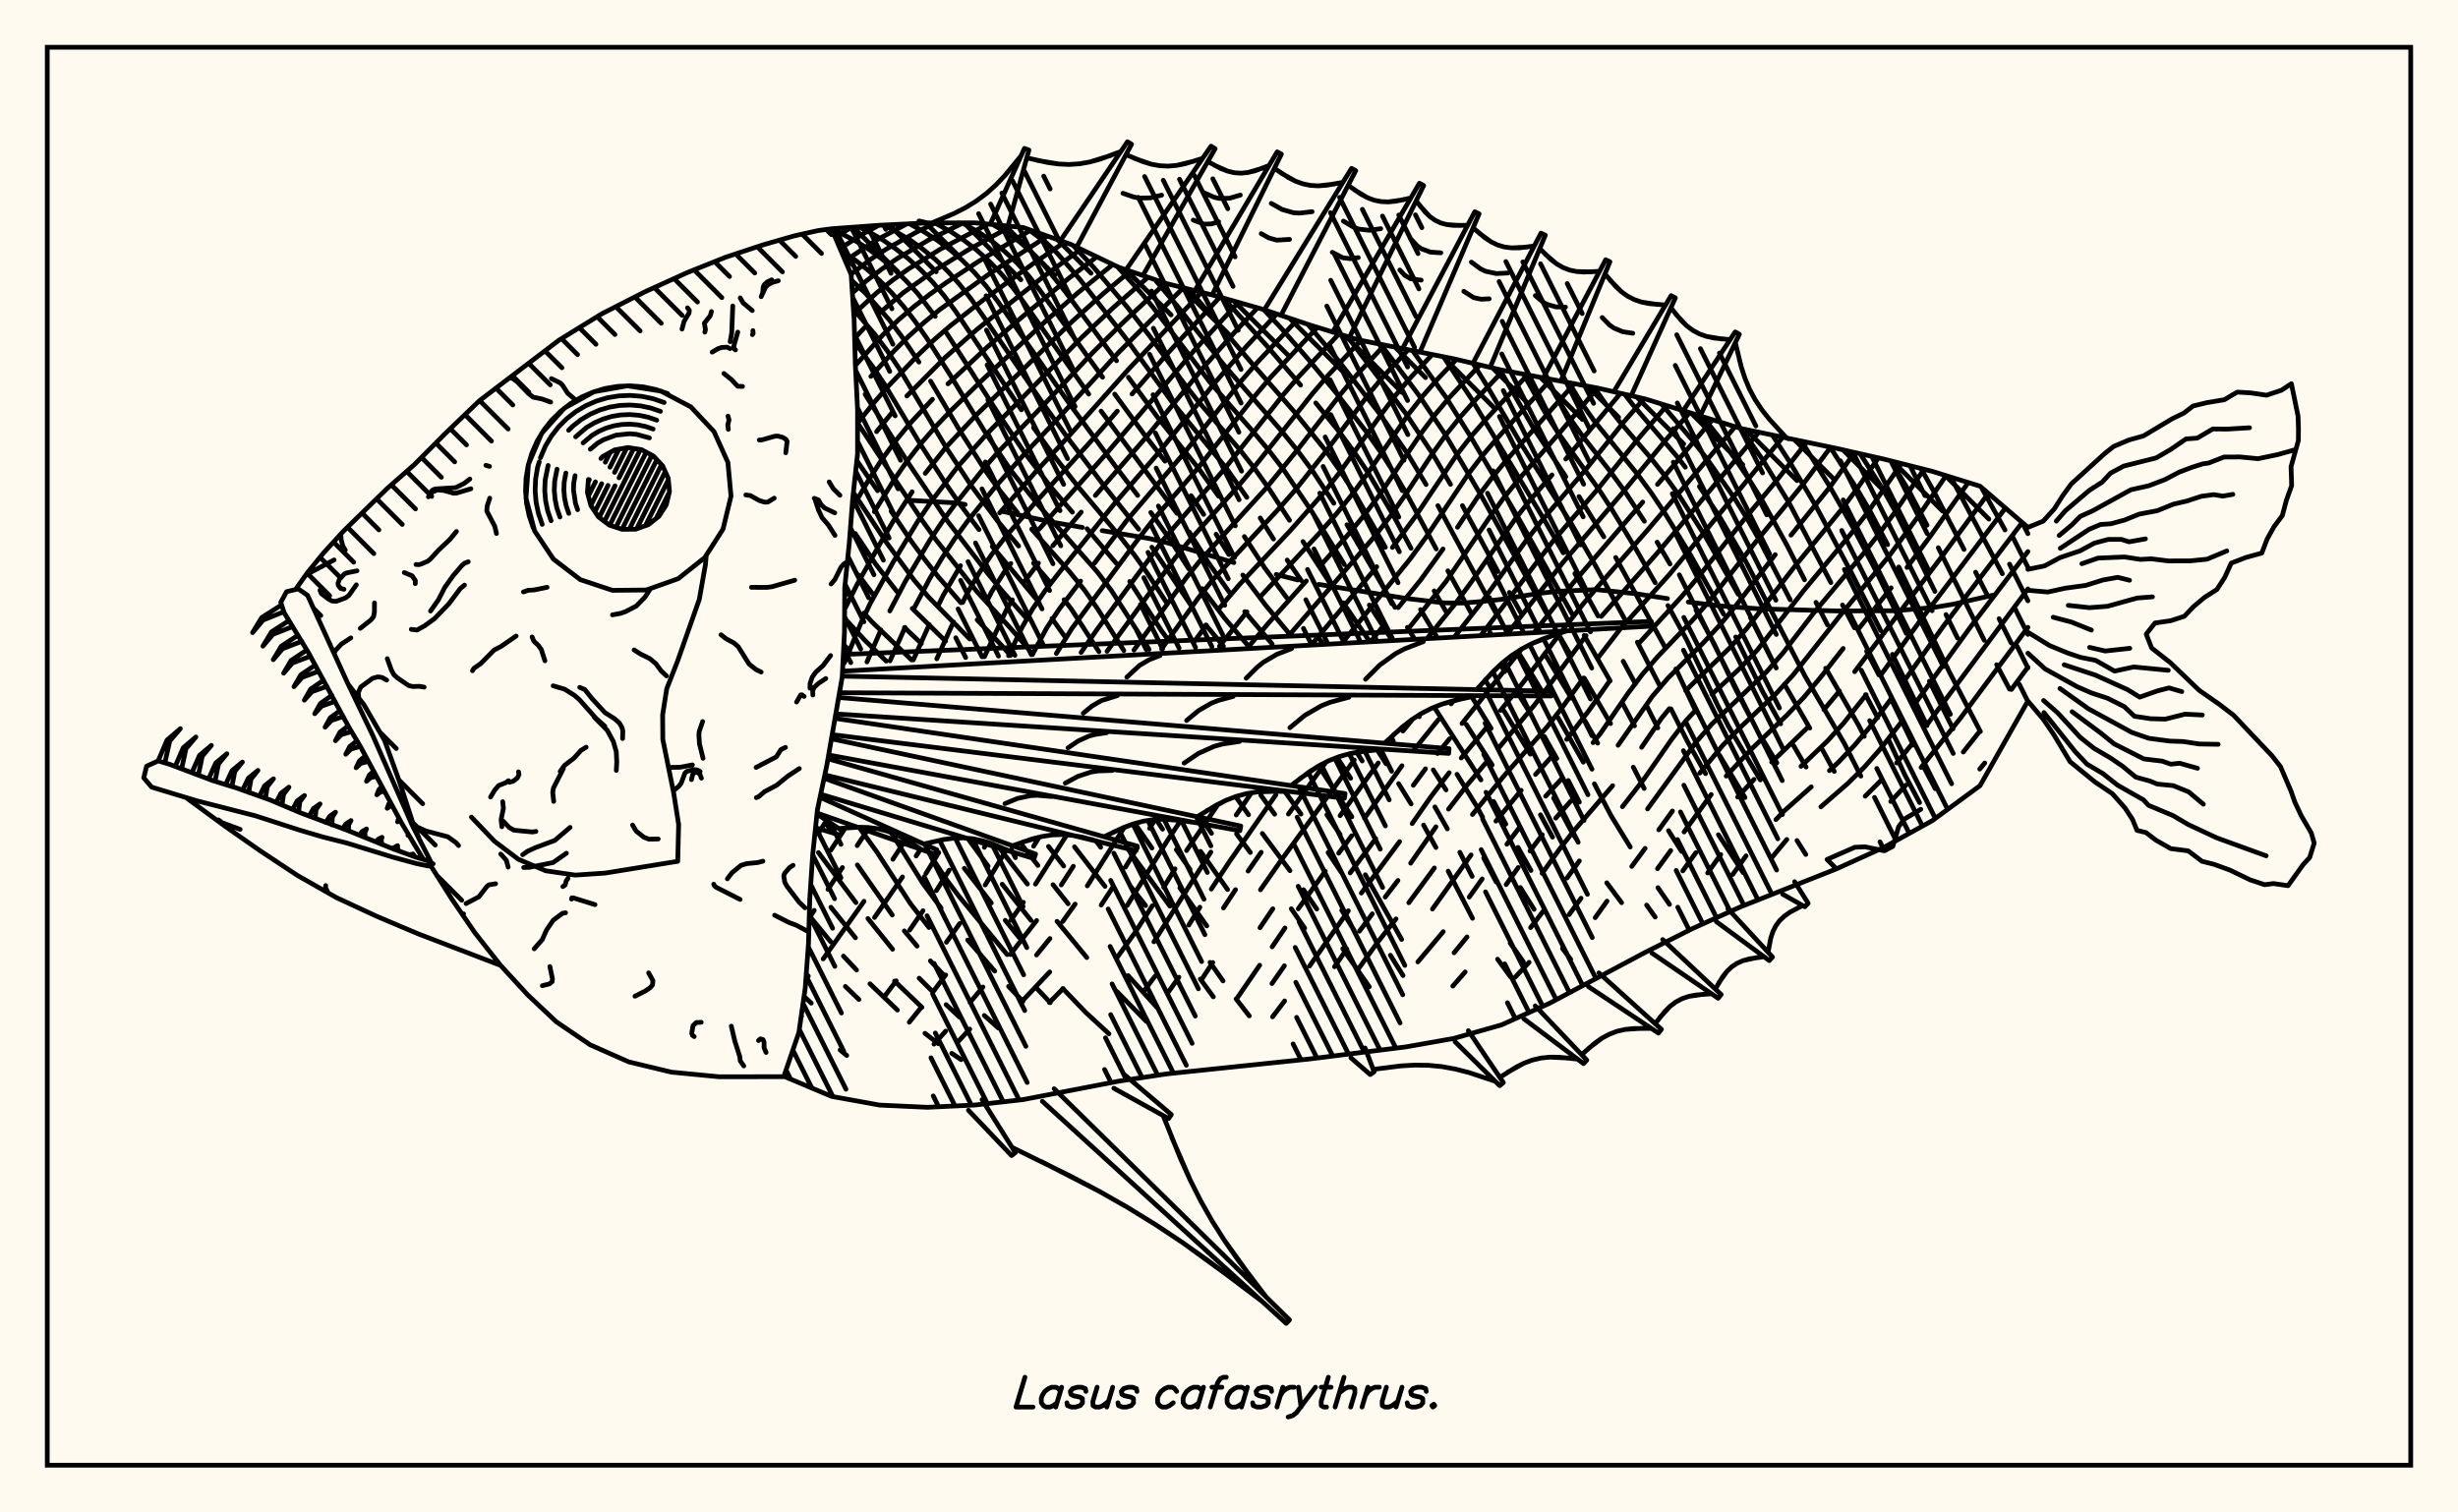 <svg xmlns="http://www.w3.org/2000/svg" width="520" height="320"><rect x="0" y="0" width="520" height="320" fill="floralwhite"/><rect x="10" y="10" width="500" height="300" stroke="black" stroke-width="1" fill="none"/><path stroke="black" stroke-width="1" fill="none" stroke-linecap="round" stroke-linejoin="round" d="
M 175.92 48.4 186.07 47.66 196.19 47.16 206.32 47.15 216.44 48.13 226.56 51.71 236.68 56.56 246.81 60 256.93 62.53 267.05 65.41 277.17 68.78 287.29 71.89 307.54 75.91 317.66 78.29 337.91 82.09 348.03 84.4 368.27 90.65 388.52 94.87 398.64 97.16 408.76 99.72 418.88 102.86 429.01 111.58 
M 429.01 148.32 418.88 166.23 408.76 173.65 398.64 179.24 388.52 183.83 368.27 191.85 358.15 196.42 348.03 201.51 327.78 212.29 317.66 216.84 307.54 219.71 297.42 221.5 277.17 224.04 246.81 227.21 236.68 228.75 216.44 232.65 206.32 233.79 196.19 234.28 186.07 233.81 175.95 231.97 165.83 227.72 
M 421.62 125.93 413.16 127.85 409.05 128.53 400.99 129.22 388.45 129.26 372.14 128.81 363.73 128.19 357.16 127.37 
M 352.76 126.65 346.19 125.63 337.72 124.75 329.49 125.11 325.41 125.57 317.39 126.84 313.46 127.26 309.53 127.59 305.58 127.56 297.58 126.63 278.99 123.64 
M 274.52 122.7 269.99 121.54 
M 261.04 119.03 246.92 114.84 243.1 113.93 233.17 112.27 
M 228.98 111.59 222.54 110.47 212.1 108.2 
M 204.19 106.74 202.23 106.4 192.4 105.86 
M 180.66 106.22 180.34 106.23 
M 169.51 214.96 169.57 215.02 
M 177.73 222.16 179.13 223.31 
M 170.1 210.82 171.62 212.24 
M 170.57 206.07 171 206.51 
M 178.84 208.7 181.71 211.47 
M 171.21 193.75 175.75 199.27 
M 178.43 202.28 181.2 205.23 
M 184.04 208.15 189.85 213.7 
M 195.67 218.62 198.51 220.82 
M 201.34 222.86 203.34 224.2 
M 175.78 191.95 180.97 198.41 
M 189.25 207.57 195.04 213.13 
M 173.14 180.38 181.08 190.98 
M 183.61 194.34 188.83 200.84 
M 194.45 206.96 197.32 209.82 
M 200.16 212.56 202.99 215.19 
M 174.71 174.26 175.87 175.71 
M 181.37 182.99 188.76 193.59 
M 191.31 196.95 194.02 200.18 
M 196.83 203.3 199.68 206.32 
M 208.23 214.85 211.21 217.5 
M 181.72 175.02 185.53 180.29 192.6 191.18 196.53 196.24 
M 188.55 176.18 195.24 186.91 199.1 192.15 
M 204.71 198.87 210.44 205.46 
M 213.37 208.7 216.4 211.87 
M 196.65 180.68 200.27 186.17 202.96 189.74 213.07 201.97 
M 219.06 208.83 222.2 212.14 
M 204 183.7 209.71 191.05 
M 212.67 194.72 215.64 198.39 
M 224.83 209.14 229.67 214.18 234.61 218.73 
M 204.73 177.37 209.04 183.26 
M 212.02 187.08 218.12 194.74 
M 178.52 136.43 179.78 137.75 
M 211.09 179 217.35 187.05 
M 223.62 194.93 229.92 202.59 
M 236.27 209.77 242.54 216.13 
M 178.67 130.8 182.97 135.48 187.48 139.87 
M 216.41 179.05 219.57 183.11 
M 222.77 187.18 225.97 191.22 
M 238.66 206.42 244.78 213.17 
M 178.71 124.6 179.6 125.81 
M 182.77 129.7 184.44 131.55 192.84 139.63 
M 221.81 179.08 225.03 183.23 
M 181.58 121.62 184.59 125.63 
M 191.34 132.76 194.92 136.16 
M 227.32 179.17 233.77 187.54 
M 180.92 112.87 185.24 119.33 189.75 125.16 
M 192.99 128.73 200.04 135.65 
M 231.82 177.87 232.86 179.26 
M 239.23 187.6 242.36 191.61 
M 253.93 207.14 256.69 210.91 
M 180.54 104.2 187.56 114.82 193.38 122.74 196.45 126.34 205.16 135.2 
M 238.36 179.29 247.51 191.73 
M 255.99 203.62 258.74 207.54 
M 261.5 211.35 264.29 214.94 
M 181.27 97.47 185.66 103.83 
M 188.53 108.17 192.79 114.52 195.66 118.41 198.55 122.1 203.28 127.52 
M 206.72 131.15 212.07 136.73 213.76 138.7 
M 240.07 174.23 243.69 179.43 
M 249.61 187.85 255.3 195.9 
M 181.42 89.49 195.21 110.28 198.02 114.22 206.75 125.26 213.64 132.76 217.06 136.69 218.43 138.5 
M 244.59 173.39 245.95 175.44 
M 248.86 179.77 251.76 183.97 
M 183.02 83.43 192.02 97.76 200.47 110.28 208.9 121.24 212 125.02 217.13 130.8 
M 253.98 180.13 259.7 188.21 
M 180.82 72.47 184.77 77.77 187.24 81.51 194.7 93.97 200.21 102.53 202.98 106.55 207.11 112.06 
M 209.91 115.61 219.32 126.86 
M 222.55 130.86 225.51 135.02 
M 253.75 172.5 256.3 176.31 
M 180.55 65.44 185.13 70.82 187.71 74.24 190.22 77.96 200.12 94.62 205.58 102.92 211.08 110.28 215.5 115.53 
M 218.65 119.16 221.91 122.94 
M 225.11 126.88 226.66 128.88 232.48 137.87 
M 261.6 176.44 264.51 180.36 
M 273.18 192.28 276.01 196.38 
M 180.15 59.3 183.04 61.99 188.09 67.64 190.62 70.98 194.4 76.61 
M 196.86 80.63 203.03 91.08 208.26 99.27 211.01 103.14 215.27 108.5 
M 218.25 111.96 226.29 121 229.45 124.88 232.28 128.93 237.75 137.64 
M 261.4 168.54 264.14 172.39 
M 267.05 176.34 272.9 184.22 
M 275.77 188.24 278.57 192.34 
M 284.06 200.71 289.68 208.79 
M 177.87 52.97 180.93 55.04 183.49 57.04 186.04 59.31 188.57 61.87 191.09 64.75 193.59 67.99 196.07 71.56 201.08 79.44 208.57 91.7 213.84 99.51 219.54 106.72 232.14 121.01 235.09 124.89 243.09 137.4 
M 266.73 168.24 269.66 172.27 
M 283.85 192.58 286.49 196.88 
M 176.03 48.39 181.28 51.14 183.9 52.82 186.49 54.72 189.05 56.89 191.61 59.33 194.14 62.09 197.85 66.94 
M 200.3 70.54 211.67 88.24 216.84 95.91 222.42 103.18 226.87 108.37 
M 229.97 111.87 236.13 119.15 
M 239 123.03 245.69 133.41 247.21 135.49 
M 271.79 167.44 275.23 172.24 
M 280.96 180.38 283.71 184.51 
M 294.14 202.1 296.82 206.41 
M 181.66 47.98 184.2 49.26 186.86 50.83 189.48 52.64 192.09 54.68 194.69 56.99 197.25 59.62 199.75 62.59 202.19 65.9 216.08 86.71 
M 218.65 90.47 222.65 96.01 228.18 103.11 237.04 113.65 239.96 117.38 242.74 121.3 246.78 127.5 
M 280.71 172.39 283.51 176.58 
M 288.84 185.08 296.52 198.76 
M 187.11 47.61 192.47 50.74 195.14 52.65 197.8 54.82 200.41 57.29 202.94 60.09 205.41 63.21 207.82 66.63 220.46 85.09 225.7 92.41 233.79 103.07 240.89 111.97 
M 243.68 115.77 251.95 128.06 
M 255.09 132.22 258.82 136.71 
M 278.95 162.06 285.99 172.82 
M 192.41 47.35 195.45 49.02 198.2 50.78 200.91 52.79 203.58 55.08 206.17 57.68 208.67 60.6 211.11 63.8 226.07 85.18 236.64 99.55 240.68 104.82 
M 243.46 108.43 247.53 114.16 251.48 120.34 
M 254.32 124.54 259.08 130.8 263.93 136.48 
M 282.98 160.44 285.74 164.67 
M 197.78 47.16 201.22 49.06 204.01 50.9 206.73 53 209.38 55.38 211.94 58.07 214.41 61.04 216.8 64.27 230.33 83.39 
M 232.94 86.98 248.98 108.59 
M 251.6 112.57 255.52 118.86 260.02 125.24 
M 263.33 129.41 269.13 136.25 
M 287.03 159.18 288.18 161 
M 203.53 47.16 207.05 49.13 209.84 51.03 212.54 53.19 215.15 55.63 217.63 58.39 220 61.42 233.26 79.82 
M 235.82 83.38 242.36 92.31 246.46 97.57 
M 251.98 104.87 254.65 108.84 
M 257.27 113.02 259.98 117.34 
M 262.92 121.66 267.72 128.01 272.79 134.12 
M 291.35 158.64 293.24 161.6 
M 295.88 165.8 298.53 170.1 
M 301.16 174.57 303.78 179.31 
M 306.37 184.31 311.52 194.29 
M 316.82 202.94 319.57 206.7 
M 210.04 47.51 212.86 49.18 215.62 51.11 218.24 53.35 220.72 55.91 225.41 61.76 236.21 76.33 
M 238.71 79.81 245.13 88.62 253.61 99.17 257.81 105 
M 263.25 113.52 267.54 120.13 272.25 126.52 
M 278.73 134.72 279.58 135.78 
M 303.56 170.72 306.2 175.37 
M 308.83 180.32 311.44 185.43 
M 319.48 199.53 322.27 203.48 
M 217.49 48.5 221.21 51.24 223.69 53.6 228.41 59.06 237.96 71.29 247.86 84.94 259.45 99.08 263.78 105.23 
M 266.6 109.59 269.42 114.05 
M 272.31 118.49 275.29 122.83 
M 303.22 162.9 305.92 167.13 
M 313.89 181.54 316.53 186.61 
M 227.04 51.94 231.34 56.52 238.54 65.06 243.32 71.24 250.59 81.27 253.27 84.66 262.3 95.17 265.4 99.11 268.43 103.36 272.8 110.08 
M 275.65 114.58 281.32 123.32 
M 284.18 127.55 289.49 135.34 
M 300.08 151.36 300.26 151.64 
M 308.24 163.83 312.34 170.49 313.65 172.91 
M 321.64 187.78 324.55 192.4 
M 330.55 200.68 332.28 202.96 
M 236.4 56.43 241.53 62.12 243.89 64.99 256.01 80.93 265.05 91.26 268.29 95.13 271.51 99.31 277.57 108.31 284.41 119.45 
M 289.69 128.01 294.29 135.13 
M 303.42 149.63 313.3 165.01 
M 315.98 169.57 318.56 174.37 
M 321.14 179.29 323.88 184.18 
M 244.33 59.16 249.1 64.79 258.9 77.19 271.09 91.15 274.42 95.25 277.67 99.62 282.18 106.48 
M 284.95 111.02 295.12 128.5 
M 297.73 132.73 299.09 134.92 
M 310.19 153.26 315.67 161.84 
M 251.48 61.17 264.65 76.65 273.88 87.2 280.55 95.46 283.73 99.95 286.69 104.56 293.08 115.79 
M 300.53 128.98 303.93 134.7 
M 311.33 147.39 315.45 154.11 
M 325.89 172.39 328.45 177.12 
M 258.84 63.07 267.8 72.94 275.15 81.48 
M 278.36 85.25 283.3 91.33 286.52 95.69 289.57 100.22 294.9 109.28 298.51 116.01 
M 303.41 125.02 305.88 129.36 
M 314.2 143.86 315.48 145.99 
M 318.18 150.42 323.74 159.56 
M 328.68 168.84 332.37 175.78 333.8 178.03 
M 339.92 186.78 343.06 190.99 
M 267.35 65.51 270.94 69.31 276.71 75.94 282.79 83.27 289.17 91.51 292.25 95.89 295.12 100.34 297.75 104.81 303.84 116.15 
M 306.3 120.77 311.15 129.56 
M 317.45 140.6 318.34 142.1 
M 321.02 146.54 323.86 151.14 
M 326.71 155.82 329.35 160.49 
M 331.77 165.14 334.12 169.71 
M 348.35 191.49 350.16 194.03 
M 276.67 68.61 282.78 75.83 291.78 87.43 297.74 95.95 301.69 102.52 
M 304.19 106.98 316.4 129.61 
M 318.77 133.79 318.92 134.04 
M 321.12 137.83 326.73 147.12 
M 329.63 151.85 334.96 161.26 
M 337.3 165.84 340.82 172.57 344.89 179.21 
M 350.74 187.81 353.19 191.35 
M 285.04 71.2 297.45 87.56 303.04 95.97 306.86 102.48 
M 309.38 106.98 316.89 120.93 
M 319.31 125.34 321.71 129.6 
M 326.77 138.31 332.43 147.71 
M 335.31 152.51 337.99 157.24 
M 292.14 72.87 300.2 83.67 305.7 91.87 313.36 104.87 327.1 129.64 
M 329.63 134.07 332.33 138.69 
M 335.16 143.48 340.72 153.1 
M 345.53 162.32 347.84 166.82 
M 352.98 175.75 355.75 180.15 
M 298.86 74.21 305.84 83.97 311.02 92.22 321.37 109.86 332.56 129.86 
M 335.14 134.45 340.64 144.07 
M 343.29 148.88 345.79 153.57 
M 305.37 75.48 311.35 84.47 326.91 110.35 330.72 116.97 
M 333.17 121.35 338.08 130.33 
M 343.39 139.9 345.98 144.7 
M 348.39 149.4 350.72 154.01 
M 363.54 176.61 368.77 184.63 
M 311.6 76.86 314.24 81.08 321.65 93.68 332.48 110.89 337.47 119.58 343.75 131.06 
M 346.39 135.87 351.28 145.37 
M 353.49 149.96 356.95 156.81 360.82 163.69 
M 317.3 78.21 324.31 90.41 331.26 100.86 
M 334.05 105.06 339.29 113.57 
M 341.8 117.94 352.17 136.8 
M 354.54 141.52 358.82 150.63 
M 363.76 159.77 369.16 168.75 
M 322.34 79.18 326.85 87.24 329.49 91.39 338.24 103.55 340.94 107.69 346.17 116.31 350.16 123.29 
M 352.86 128.12 356.84 135.41 363.35 149.16 365.67 153.67 372.41 165.02 
M 380.16 177.83 382.02 180.79 
M 327.1 80.09 329.33 84.09 331.9 88.2 334.75 92.19 340.84 100 343.76 103.99 347.87 110.28 
M 350.57 114.7 353.3 119.34 
M 358.79 129.08 362.7 136.35 367.02 145.5 370.52 152.26 
M 373.16 156.84 375.89 161.39 
M 331.94 80.98 334.35 84.94 337.13 88.88 346.44 100.36 349.39 104.37 352.19 108.55 357.75 117.63 364.64 129.94 
M 367.2 134.77 372.87 146.29 376.71 153.15 
M 379.44 157.76 382.08 162.29 
M 337.26 81.97 339.67 85.45 342.66 89.23 349.08 96.73 352.19 100.63 355.13 104.69 360.77 113.49 367.71 125.72 
M 370.3 130.64 375.1 140.13 
M 377.5 144.76 382.86 154.04 
M 385.57 158.68 388.05 163.22 
M 343.69 83.41 345.42 85.63 355.01 96.86 356.53 98.85 
M 359.51 102.92 363.8 109.36 369.39 118.9 381.89 143.11 390.16 157.26 393.67 164.21 
M 351.48 85.47 357.95 93.04 361.03 96.96 366.87 105.31 369.67 109.82 372.4 114.63 378.72 126.91 
M 386.23 141.38 393.17 153.41 394.4 155.8 
M 360.22 88.17 364.08 93.03 367.05 97.07 369.94 101.31 372.74 105.78 378.05 115.38 381.76 122.67 
M 384.17 127.44 386.63 132.24 
M 394.66 146.98 397.24 151.87 
M 399.64 156.73 402.99 163.97 406.1 169.81 
M 368.31 90.66 372.95 97.34 378.51 106.45 387.33 123.26 
M 389.79 127.99 392.32 132.83 
M 394.89 137.79 397.48 142.79 
M 400.02 147.77 404.77 157.64 
M 407.1 162.52 409.39 166.86 
M 374.99 92.11 378.66 97.81 384.21 107.17 391.81 121.44 397.88 133.43 
M 400.35 138.44 407.67 153.52 
M 381.15 93.4 387.14 103.01 392.52 112.52 397.43 121.89 403.28 134.01 
M 408.17 144.13 413.17 154.21 
M 387.18 94.61 392.84 103.44 395.61 108.14 399.34 115.23 
M 401.69 119.95 412.38 142.15 418.96 154.78 
M 393.51 96 398.46 103.72 401.11 108.44 409.34 125.13 
M 411.68 130.03 414.13 135.01 
M 400 97.5 403.9 103.97 407.67 111.12 
M 410.06 115.89 419.77 135.47 
M 422.4 140.64 425.12 145.81 
M 406.4 99.13 409.25 104.24 415.5 116.25 
M 417.95 121.06 420.41 125.92 
M 422.91 130.9 425.49 136.06 
M 412.7 100.95 423.61 121.39 
M 419.15 103.09 424.17 112.13 
M 180.19 48.09 176.66 50.14 
M 185.91 47.67 182.83 49.34 177.7 52.57 
M 191.82 47.38 185.21 50.9 178.81 55.17 
M 197.94 47.16 194.05 49.02 187.55 52.67 184.28 54.81 180.03 58.02 
M 203.76 47.16 196.49 50.76 189.86 54.67 186.57 56.92 183.29 59.42 180.32 61.96 
M 209.03 47.41 198.91 52.73 192.16 56.92 188.83 59.28 185.53 61.9 180.61 66.44 
M 213.86 47.88 204.72 52.93 197.85 57.14 191.09 61.93 186.15 66.15 
M 182.92 69.3 180.8 71.56 
M 218.04 48.69 207.08 55.27 200.11 59.84 196.68 62.29 193.32 64.9 190.03 67.72 186.8 70.82 180.96 77.31 
M 221.59 49.95 209.36 57.9 198.86 65.47 195.52 68.2 192.27 71.11 189.09 74.3 184.24 79.64 
M 225.22 51.24 218.55 55.79 207.98 63.49 201.02 68.95 197.71 71.8 194.52 74.82 188.06 81.55 184.78 85.31 181.42 89.55 
M 228.67 52.72 220.68 58.58 206.59 69.77 199.95 75.64 191.85 83.79 
M 188.6 87.43 185.44 91.33 
M 232.02 54.33 226.05 58.92 215.81 67.42 208.79 73.5 200.55 81.21 
M 197.27 84.48 192.41 89.71 189.3 93.48 186.39 97.47 183.68 101.68 180.24 107.58 
M 235.42 55.95 228.1 61.89 221.38 67.79 207.75 80.46 201.09 86.96 197.83 90.38 194.7 93.97 191.76 97.74 189.01 101.72 184.97 108.27 
M 239.1 57.38 233.44 62.08 226.85 67.99 206.62 87.72 200.13 94.62 195.74 100.15 
M 192.97 104.05 188.9 110.37 186.25 114.89 181.26 123.77 178.68 128.93 
M 242.86 58.66 235.56 65.05 228.97 71.28 208.85 91.73 202.54 98.82 196.89 106.27 194.16 110.29 188.88 119.06 184.09 127.7 182.18 131.71 178.63 140.26 
M 246.52 59.9 237.72 68.11 231.15 74.62 221.32 85.12 211.15 95.66 207.99 99.25 202.19 106.52 199.41 110.27 196.71 114.29 191.56 122.95 188.24 129.27 
M 186.36 133.28 183.41 140.05 
M 250.35 60.88 236.62 74.6 223.62 88.77 216.85 95.91 210.46 103.12 204.68 110.28 201.94 114.03 199.29 118.06 196.74 122.32 193.38 128.68 
M 191.47 132.74 188.28 139.83 
M 254.19 61.84 238.82 78.04 225.99 92.41 219.31 99.6 211.48 108.52 
M 203.2 119.69 199.54 125.96 198.52 128.04 
M 196.59 132.14 193.21 139.62 
M 174.48 174.17 173.2 176.21 
M 258.08 62.86 247.29 74.46 239.49 83.36 
M 236.37 86.98 231.65 92.41 218.67 106.73 212.56 113.77 209.71 117.43 207.08 121.32 204.68 125.41 203.66 127.47 
M 201.72 131.58 198.18 139.39 
M 178.82 175.19 175.76 179.88 
M 261.99 63.97 252.58 74.22 234.03 96.01 219.85 111.94 
M 213.84 119.22 212.4 121.13 209.85 125.1 208.81 127.1 
M 183.88 175.1 181.34 178.91 
M 178.22 183.55 175.16 188.16 
M 172.25 192.62 171.19 194.25 
M 266.04 65.12 261.3 70.18 254.78 77.52 242.64 92.3 231.73 104.83 
M 228.73 108.35 222.72 115.47 
M 219.69 119.15 216.76 122.98 
M 214.16 126.91 212.98 128.88 208.26 138.95 
M 270.1 66.42 263.69 73.29 257.13 80.84 245.08 95.81 235.75 106.57 224.18 121 221.17 124.88 218.46 128.81 216.22 132.74 213.36 138.72 
M 191.61 177.63 188.89 181.81 
M 182.79 190.69 174.15 202.88 
M 274.3 67.82 266.13 76.52 262.81 80.34 250.73 95.59 238.38 110.1 231.55 119.14 
M 228.61 122.94 224.1 128.85 221.45 132.83 218.4 138.5 
M 194.76 179.62 193.82 181.1 
M 190.93 185.54 185.01 194.12 
M 278.71 69.25 268.73 79.9 265.51 83.74 253.32 99.18 243.77 110.23 241.01 113.76 226.76 132.98 223.47 138.27 
M 198.6 180.38 195.88 184.82 
M 283.26 70.65 274.81 79.61 271.54 83.44 259.16 99.08 246.22 114.06 232.14 133.1 228.71 138.04 
M 200.81 184.1 198.09 188.44 
M 195.26 192.69 192.44 196.79 
M 287.92 72.02 280.91 79.48 277.65 83.29 265.1 99.11 261.76 103.07 251.52 114.5 248.58 118.07 234.2 137.8 
M 208.86 178.2 208.24 179.28 
M 189.6 207.52 187.01 210.97 
M 292.88 73.01 286.87 79.5 283.7 83.28 274.43 95.25 267.82 103.32 253.85 118.67 250.99 122.2 239.89 137.54 
M 212.93 179.77 208.42 187.25 
M 203.03 195.39 200.22 199.36 
M 297.9 74.02 292.68 79.62 289.57 83.38 280.55 95.46 273.99 103.71 270.44 107.74 256.39 122.89 253.61 126.37 245.74 137.29 
M 219.84 177.13 218.66 179.04 
M 200.06 206.27 197.43 209.8 
M 194.88 213.15 192.36 216.28 
M 303 75.02 298.49 79.79 295.34 83.52 292.36 87.44 283.44 99.93 280.14 104.14 272.99 112.24 262.3 123.58 257.87 128.79 
M 255.2 132.26 252.59 135.85 
M 225.68 176.65 219.06 187.06 
M 216.5 190.91 213.85 194.7 
M 308.11 76.04 304.26 80.06 301.06 83.71 298.02 87.57 289.28 100.21 286.11 104.52 282.73 108.71 279.17 112.75 266.86 125.99 
M 263.79 129.46 257.97 136.74 
M 227.07 183.28 224.52 187.23 
M 219.3 194.76 213.71 201.96 
M 207.95 208.83 205.2 212.1 
M 200.06 218.16 197.59 220.91 
M 313.09 77.22 306.69 84.03 303.58 87.75 300.61 91.73 291.8 104.78 288.55 109.07 285.13 113.2 279.84 119.11 
M 276.36 122.91 268.35 131.83 264.46 136.45 
M 237.85 175.03 230.02 187.43 
M 227.45 191.28 224.82 194.98 
M 222.11 198.57 219.29 202.05 
M 205.16 217.74 202.63 220.44 
M 318.08 78.37 312.17 84.57 309.03 88.09 305.98 91.88 303.04 95.97 297.22 104.82 294.09 109.27 290.77 113.53 272.95 134.13 
M 244.38 173.4 243.19 175.25 
M 240.62 179.33 238.08 183.48 
M 235.52 187.57 232.96 191.49 
M 222.07 205.64 216.2 211.86 
M 323.14 79.33 314.39 88.69 311.29 92.25 308.27 96.1 299.42 109.29 294.57 115.83 
M 291.26 119.91 277.91 135.86 
M 249.79 173.59 247.12 177.6 238.45 191.59 
M 224.92 209.14 222 212.12 
M 328.11 80.28 316.6 92.89 313.53 96.49 310.54 100.41 301.57 113.82 298.36 118.21 284.32 135.57 
M 257.7 170.16 251.02 179.96 
M 248.58 183.82 246.18 187.74 
M 243.78 191.64 240.08 197.35 236.16 202.82 
M 333.04 81.19 318.89 97.14 315.83 100.82 312.83 104.84 308.34 111.56 
M 305.28 116.15 300.54 122.71 295.81 128.55 
M 292.8 132.24 290.34 135.31 
M 264.75 167.75 261.53 172.43 
M 256.16 180.27 244.11 199.26 
M 337.97 82.1 330.02 91.48 321.27 101.44 318.19 105.25 315.14 109.44 305.93 123.01 298.15 132.76 
M 269.91 168.18 260.06 182.34 256.25 188.11 
M 253.84 191.94 251.49 195.73 
M 244.37 206.51 241.86 209.85 
M 342.82 83.21 331.24 97.13 
M 328.33 100.48 323.69 105.82 320.55 109.8 311.24 123.17 308.12 127.41 302.15 134.78 
M 280.51 161.25 272.57 172.24 
M 266.81 180.32 264.04 184.3 
M 261.38 188.23 258.83 192.11 
M 249.41 206.76 247.05 210.05 
M 347.8 84.35 343.54 89.25 335.35 99.49 326.07 110.27 322.86 114.37 313.38 127.52 307.87 134.53 
M 286.5 160.8 270.87 182.24 266.66 188.26 
M 256.57 203.64 254.27 207.15 
M 352.6 85.82 346.45 92.97 337.97 103.52 328.37 114.71 313.41 134.28 
M 298.83 152.17 296.8 154.67 
M 291.58 161.42 283.5 172.58 
M 269.27 192.27 266.55 196.29 
M 357.44 87.32 352.45 93.04 343.49 103.97 330.58 119.08 318.94 134.04 
M 307.52 148.24 306.98 148.92 
M 304.29 152.27 299.16 158.64 
M 296.59 162.01 288.66 173.13 
M 285.96 176.82 283.2 180.52 
M 280.37 184.33 274.65 192.28 
M 271.84 196.34 269.12 200.34 
M 266.49 204.22 261.6 211.35 
M 362.27 88.8 350.65 102.49 
M 347.53 106.22 332.73 123.43 324.59 133.79 
M 321.89 137.33 309.29 153.08 
M 306.66 156.3 304.11 159.43 
M 301.57 162.66 298.99 166.15 
M 291.05 177.43 285.63 184.69 
M 271.72 204.33 269.09 208.1 
M 367.07 90.28 348.36 112.36 338.24 123.87 334.87 127.84 330.42 133.53 
M 330.14 133.9 322.15 144.49 317.46 150.29 
M 314.5 153.91 309.13 160.37 
M 306.58 163.49 302.72 168.55 298.75 174.25 
M 296.09 178.07 288 188.95 
M 285.25 192.7 277.04 204.39 
M 271.77 211.77 269.21 215.14 
M 372.06 91.48 350.77 116.83 338.77 130.41 
M 335.54 134.48 324.7 149.07 317.04 158.26 
M 314.27 161.47 310.36 166.12 306.44 171.2 
M 303.78 174.93 298.43 182.63 
M 295.74 186.28 293.04 189.8 
M 290.32 193.34 287.6 197.02 
M 284.93 200.78 282.32 204.54 
M 377.1 92.57 353.2 121.51 342.75 133.1 338.01 139.24 
M 335 143.45 330.46 149.73 327.33 153.75 318.06 164.29 311.5 172.33 
M 303.45 183.64 298.04 191 
M 295.33 194.42 291.28 199.58 287.45 204.89 
M 382.17 93.61 375.76 101.79 369.09 109.76 359.08 122.32 355.65 126.34 346.85 135.96 
M 340.52 144.07 336.12 150.37 331.43 156.44 
M 328.11 160.26 324.85 163.85 
M 321.82 167.21 316.47 173.73 
M 311.21 180.88 303.04 192.33 
M 387.27 94.63 381.48 102.41 371.54 114.53 361.55 127.23 358.08 131.21 350.83 138.78 347.44 142.68 344.36 146.76 338.62 155.12 337.02 157.13 
M 330.27 164.88 326.99 168.46 
M 321.33 175.22 318.79 178.62 
M 313.56 185.96 310.82 189.81 
M 305.32 197.12 299.95 203.52 
M 392.35 95.74 387.15 103.01 378.89 113.23 
M 375.56 117.35 367.34 128 363.95 132.11 360.36 135.99 352.89 143.45 349.54 147.35 342.31 157.68 
M 332.33 169.46 329.12 173.1 
M 326.27 176.61 323.69 180.05 
M 321.19 183.54 318.63 187.16 
M 310.36 198.23 307.61 201.59 
M 397.39 96.87 392.84 103.44 389.63 107.74 379.45 120.13 369.63 132.85 366.15 136.85 356.6 146.12 
M 353.15 149.95 351.53 151.92 347.29 158.11 
M 341.16 166.23 332.89 175.86 330.03 179.52 326.24 184.78 
M 309.96 205.64 307.34 208.64 
M 402.25 98.07 395.33 108.12 391.95 112.48 381.6 124.93 371.74 137.56 368.07 141.42 362.16 146.9 
M 358.43 150.59 356.66 152.48 353.61 156.47 347.9 164.68 343.23 170.68 
M 334.12 182.15 331.51 185.77 
M 326.5 192.76 323.8 196.26 
M 407.02 99.28 400.84 108.43 397.59 112.84 394.19 117.15 383.72 129.66 377.19 138.16 373.72 142.14 362.15 153.19 358.8 157.02 348.55 171.15 
M 334.48 190.04 331.95 193.52 
M 323.49 203.6 320.5 206.79 
M 411.69 100.63 406.19 108.72 399.72 117.53 389.31 130.2 379.34 142.81 375.8 146.68 368.06 154.01 364.42 157.74 359.6 163.57 
M 353.81 171.59 350.93 175.57 
M 348.03 179.49 345.2 183.32 
M 339.97 190.66 337.47 194.16 
M 416.4 102.09 408.35 113.47 403.43 120.06 
M 400.08 124.37 393.3 132.92 
M 389.93 137.2 385.01 143.48 381.69 147.45 378.1 151.24 370.46 158.56 365.18 164.2 
M 362.01 168.1 356.27 176.03 
M 353.45 179.95 350.65 183.8 
M 420.64 104.38 410.44 118.23 392.36 142.11 
M 389.15 146.21 385.86 150.16 
M 382.37 153.96 374.81 161.25 
M 371.08 164.89 367.61 168.64 
M 358.76 180.41 356 184.26 
M 424.26 107.49 405.82 131.88 397.89 142.82 
M 394.8 146.98 390.07 152.94 386.65 156.73 381.01 162.14 
M 364.03 180.8 361.26 184.7 
M 427.8 110.55 411.22 132.36 403.24 143.52 
M 400.16 147.76 395.59 153.81 392.39 157.62 388.9 161.3 387.02 163.05 
M 383.18 166.48 377.44 171.59 375.7 173.41 
M 369.39 181.07 366.56 185.02 
M 429.01 116.7 416.77 132.78 405.41 148.51 
M 402.32 152.67 397.7 158.57 394.44 162.27 390.91 165.76 385.21 170.71 
M 378.01 177.61 374.88 181.39 
M 429.01 124.6 407.54 153.48 
M 404.38 157.55 401.23 161.42 
M 398 165.05 394.59 168.46 
M 429.01 132.73 414.69 152.01 406.41 162.39 
M 403.22 166.11 400 169.57 
M 429.01 141.15 425.53 145.87 
M 418.78 154.77 415.34 159.11 
M 419.88 161.43 418.82 162.72 
M 194.42 46.75 196.2 47.16 
M 209.68 47.02 216.72 31.4 217.67 31.75 213.24 47.82 
M 224.54 50.61 238.52 29.99 239.38 30.52 227.77 52.29 
M 238.47 56.72 256.2 30.92 257.06 31.46 241.78 58.29 
M 253.02 61.08 270.19 32.13 271.08 32.61 256.43 62.41 
M 267.66 65.24 285.92 35.62 286.81 36.11 271 66.72 
M 282.12 69.93 300.28 38.77 301.18 39.25 285.49 71.34 
M 296.92 73.36 312 44.8 312.91 45.24 300.39 74.51 
M 311.79 76.52 326 49.33 326.92 49.76 315.25 77.72 
M 326.7 79.55 339.68 54.96 340.59 55.39 330.19 80.66 
M 341.65 82.47 353.53 62.55 354.43 63.02 345.08 83.73 
M 356.32 86.56 367.09 70.23 367.97 70.73 359.67 88 
M 376.8 91.96 378.4 92.86 
M 197.17 47.16 201.86 45.16 204.27 43.93 206.54 42.53 208.68 40.94 210.67 39.15 212.53 37.2 216.01 32.97 
M 217.22 33.4 221.73 34.4 223.97 34.7 226.2 34.8 228.41 34.65 230.6 34.26 232.78 33.66 237.12 32.06 
M 238.21 32.72 241.75 34.19 243.53 34.73 245.32 35.06 247.12 35.15 248.94 34.99 250.76 34.63 254.43 33.5 
M 255.51 34.18 258.3 35.67 259.72 36.21 261.14 36.55 262.58 36.64 264.04 36.49 265.51 36.14 268.48 35.02 
M 269.6 35.63 272.56 37.56 274.08 38.34 275.65 38.9 277.26 39.23 278.92 39.32 280.62 39.2 284.1 38.58 
M 285.21 39.21 287.9 41.08 289.28 41.82 290.71 42.36 292.18 42.65 293.7 42.72 295.26 42.57 298.47 41.89 
M 299.59 42.49 301.46 44.82 302.47 45.8 303.58 46.59 304.79 47.17 306.1 47.52 307.51 47.69 310.49 47.66 
M 311.64 48.21 314.15 50.31 315.45 51.17 316.82 51.83 318.26 52.26 319.77 52.45 321.34 52.45 324.58 52.05 
M 325.74 52.59 328.08 54.88 329.33 55.84 330.65 56.6 332.05 57.14 333.54 57.45 335.11 57.56 338.38 57.41 
M 339.54 57.96 341.79 60.58 343 61.71 344.32 62.66 345.74 63.39 347.27 63.91 348.9 64.24 352.35 64.54 
M 353.48 65.13 355.65 67.77 356.82 68.92 358.1 69.88 359.49 70.63 361 71.17 362.61 71.52 366.01 71.86 
M 367.12 72.49 368.35 77.56 369.14 80 370.12 82.35 371.31 84.57 372.72 86.69 374.31 88.7 377.84 92.54 
M 219.47 33.94 223.97 34.7 226.2 34.8 228.41 34.65 230.6 34.26 234.95 32.9 
M 239.98 33.5 243.53 34.73 245.32 35.06 247.12 35.15 248.94 34.99 252.59 34.1 
M 237.56 40.89 239.87 41.69 241.03 41.91 243.38 41.86 245.75 41.29 
M 256.9 34.96 259.72 36.21 261.14 36.55 262.58 36.64 264.04 36.49 266.99 35.62 
M 254.67 40.76 256.82 41.72 257.92 41.98 260.14 41.94 262.4 41.27 
M 252.43 46.56 254.69 47.41 256.24 47.38 257.81 46.92 
M 271.07 36.64 274.08 38.34 275.65 38.9 277.26 39.23 278.92 39.32 282.35 38.93 
M 268.94 43.03 271.25 44.33 273.68 45.02 274.95 45.09 277.58 44.79 
M 266.81 49.43 268.41 50.33 270.11 50.81 272.82 50.65 
M 286.55 40.18 289.28 41.82 290.71 42.36 292.18 42.65 293.7 42.72 296.86 42.27 
M 284.2 46.78 286.3 48.04 287.39 48.45 289.68 48.73 292.1 48.38 
M 281.85 53.38 284.07 54.54 285.67 54.73 287.35 54.5 
M 300.51 43.69 302.47 45.8 303.58 46.59 304.79 47.17 306.1 47.52 308.98 47.71 
M 298.32 50.41 299.83 52.02 300.68 52.63 302.61 53.34 304.82 53.49 
M 296.14 57.12 297.19 58.25 298.42 58.98 300.66 59.27 
M 312.88 49.3 315.45 51.17 316.82 51.83 318.26 52.26 319.77 52.45 322.95 52.29 
M 311.28 55.46 313.25 56.9 314.3 57.4 316.56 57.88 318.99 57.76 
M 309.67 61.63 311.78 62.98 313.35 63.31 315.04 63.22 
M 326.9 53.78 329.33 55.84 330.65 56.6 332.05 57.14 333.54 57.45 336.73 57.53 
M 324.8 62.54 326.38 63.88 327.23 64.37 329.12 64.93 331.19 64.98 
M 340.64 59.31 343 61.71 344.32 62.66 345.74 63.39 347.27 63.91 350.61 64.42 
M 338.95 67.18 340.49 68.75 341.34 69.36 343.26 70.18 345.43 70.51 
M 354.54 66.49 356.82 68.92 358.1 69.88 359.49 70.63 361 71.17 364.29 71.73 
M 178.41 138.47 349.34 131.47 349.39 132.48 178.24 142.01 
M 178.19 143.06 328.23 146.24 328.21 147.25 177.61 146.57 
M 177.44 147.57 306.55 158.39 306.48 159.4 176.85 151.05 
M 176.69 151.99 284.56 167.9 284.42 168.9 176.08 155.44 
M 175.92 156.31 262.49 174.77 262.3 175.77 175.31 159.74 
M 175.16 160.54 240.59 179.02 240.33 180.01 174.49 163.95 
M 174.34 164.66 219.08 180.69 218.76 181.65 173.63 168.04 
M 173.49 168.69 198.2 179.81 197.83 180.76 172.86 172.03 
M 172.84 172.24 178.19 175.79 177.76 176.71 172.53 175.12 
M 331.45 133.48 326.5 135.15 324.13 136.15 321.89 137.33 319.77 138.71 317.78 140.29 315.91 142.05 312.39 145.9 
M 312.37 147.18 307.45 148.26 305.08 148.97 302.8 149.88 300.64 150.99 298.58 152.33 296.63 153.85 292.9 157.24 
M 292.8 158.52 287.95 159.01 285.6 159.44 283.32 160.08 281.14 160.93 279.04 162.01 277.01 163.29 273.11 166.21 
M 272.94 167.48 268.23 167.4 265.92 167.56 263.67 167.92 261.49 168.51 259.36 169.33 257.3 170.36 253.26 172.81 
M 253.01 174.06 248.49 173.43 246.26 173.32 244.07 173.41 241.9 173.74 239.78 174.31 237.68 175.09 233.56 177.04 
M 233.23 178.28 228.96 177.12 226.83 176.74 224.71 176.58 222.6 176.65 220.49 176.97 218.39 177.49 214.21 178.94 
M 213.81 180.16 209.84 178.5 207.84 177.88 205.82 177.46 203.78 177.28 201.71 177.35 199.63 177.62 195.44 178.57 
M 194.96 179.75 191.39 177.5 189.55 176.56 187.67 175.83 185.72 175.34 183.71 175.08 181.65 175.02 177.43 175.29 
M 328.95 134.28 324.13 136.15 321.89 137.33 319.77 138.71 317.78 140.29 314.13 143.94 
M 301.11 135.75 297.13 137.29 295.28 138.26 291.89 140.71 288.88 143.72 
M 273.26 137.22 270.13 138.44 267.3 140.1 266.01 141.13 263.63 143.5 
M 245.42 138.69 243.13 139.58 241.06 140.79 238.38 143.28 
M 309.89 147.68 305.08 148.97 302.8 149.88 300.64 150.99 298.58 152.33 294.74 155.51 
M 285.38 147.51 281.41 148.58 279.53 149.33 276.05 151.35 272.88 153.97 
M 260.88 147.35 257.74 148.19 256.27 148.78 253.52 150.37 251.03 152.44 
M 236.37 147.18 233 148.23 231 149.39 229.17 150.9 
M 290.36 158.72 285.6 159.44 283.32 160.08 281.14 160.93 279.04 162.01 275.05 164.71 
M 262.24 156.87 258.59 157.43 256.85 157.91 253.56 159.39 250.5 161.46 
M 234.12 155.02 231.58 155.41 230.37 155.74 228.08 156.78 225.95 158.22 
M 270.57 167.4 265.92 167.56 263.67 167.92 261.49 168.51 259.36 169.33 255.27 171.54 
M 235.32 163.01 232.3 163.11 230.83 163.34 228.03 164.26 225.37 165.7 
M 250.75 173.7 246.26 173.32 244.07 173.41 241.9 173.74 239.78 174.31 235.62 176.02 
M 222.43 168.52 219.52 168.27 218.09 168.33 215.3 168.92 212.6 170.03 
M 231.1 177.66 226.83 176.74 224.71 176.58 222.6 176.65 220.49 176.97 216.3 178.18 
M 237.72 227.24 247.8 235.82 247.22 236.66 235.64 230.25 
M 223.01 230.35 272.8 279.26 272.11 280 220.5 233 
M 207.76 232.67 214.8 243.87 214 244.49 204.88 234.91 
M 246.06 236.01 249.76 245.18 251.79 249.67 254 254.05 256.41 258.31 259.04 262.45 261.85 266.49 267.82 274.37 
M 266.95 275.3 255.89 266.95 250.25 262.95 244.5 259.13 238.63 255.51 232.63 252.1 226.52 248.87 214.1 242.75 
M 247.88 240.62 251.79 249.67 254 254.05 256.41 258.31 259.04 262.45 264.8 270.45 
M 261.44 271.09 250.25 262.95 244.5 259.13 238.63 255.51 232.63 252.1 220.33 245.77 
M 379.66 186.55 382.52 191.11 381.82 191.85 377.13 189.19 
M 365.54 192.27 374.98 202.49 374.3 203.24 363.1 195 
M 351.75 198.79 364.12 210.42 363.48 211.21 349.46 201.64 
M 338.25 205.84 351.48 217.78 350.85 218.58 336.02 208.73 
M 324.79 212.82 335.69 224.29 335.01 225.04 322.36 215.54 
M 310.63 218.07 318.04 229.05 317.26 229.7 307.82 220.4 
M 288.79 221.73 290.7 226.77 289.87 227.35 285.8 223.82 
M 381.35 191.58 378.67 193 377.5 193.83 376.49 194.79 375.68 195.88 375.06 197.13 374.61 198.49 374.04 201.47 
M 373.18 202.42 370.17 202.85 368.78 203.24 367.5 203.8 366.35 204.56 365.34 205.52 364.45 206.65 362.88 209.26 
M 362.08 210.26 358.82 210.51 357.28 210.81 355.84 211.3 354.52 212.01 353.3 212.92 352.19 214.03 350.15 216.58 
M 349.37 217.59 345.63 217.61 343.83 217.8 342.1 218.19 340.46 218.81 338.9 219.65 337.42 220.69 334.6 223.14 
M 333.75 224.09 329.8 223.68 327.87 223.67 325.98 223.86 324.16 224.29 322.38 224.96 320.66 225.83 317.3 227.95 
M 316.32 228.77 310.71 226.91 307.88 226.19 305.04 225.67 302.17 225.39 299.28 225.35 296.37 225.52 290.51 226.26 
M 371.66 202.6 368.78 203.24 367.5 203.8 366.35 204.56 365.34 205.52 363.64 207.92 
M 360.43 210.35 357.28 210.81 355.84 211.3 354.52 212.01 353.3 212.92 351.15 215.27 
M 347.48 217.56 343.83 217.8 342.1 218.19 340.46 218.81 338.9 219.65 336 221.87 
M 331.76 223.85 327.87 223.67 325.98 223.86 324.16 224.29 322.38 224.96 318.97 226.85 
M 429.01 111.58 432.24 110.27 434.58 107.69 436.35 104.91 438.2 102.38 445.2 96.01 447.13 94.47 450.36 93.1 453.46 92.23 459.54 88.6 462.01 87.4 463.97 85.89 466.93 85.18 470.57 84.57 473.29 82.96 476.12 83.12 479.49 83.62 482.67 82.56 484.75 81.18 486.16 88.03 486.25 90.67 486.23 93.21 484.68 98.74 484.81 102.74 483.71 105.8 482.84 109.07 481.07 111.45 479.62 114.05 478.49 117.02 475.12 117.95 472.02 119.15 470.68 122.11 469 124.72 466.4 126.38 464.08 128.32 462.11 130.39 459.23 131.33 455.89 131.81 454.04 134.17 455.19 137.1 459.17 140.23 465.24 146.05 469.59 149.08 472.56 151.36 480.69 159.95 482.45 162.21 484.69 167.43 485.49 169.72 486.83 172.57 488.96 176.23 489.58 178.37 488.62 181.44 487.22 182.95 484.05 187.39 480.96 186.94 479.1 187.18 476.03 186.16 471.75 184.09 468.35 182.86 465.84 182.23 462.92 180.02 459.24 179.55 456.09 177.76 453.98 176.14 452.09 175.69 451.14 173.36 449.55 170.94 446.87 167.91 443.23 165.47 437.94 161.16 434.48 155.42 432.25 152.16 429.01 148.32 
M 435.02 110.26 436.93 108.07 442.01 103.74 444.72 102.01 446.49 100.11 449.29 98.61 456.15 96.88 459.24 95.08 462.45 92.87 464.85 92.69 468.13 90.76 471.14 90.79 475.9 90.5 
M 435.62 113.3 438.28 111.08 440.09 109.25 442.7 108.08 450.8 103.62 454.6 102.77 458.03 101.46 461.02 99.89 463.78 98.85 465.98 98.15 467.28 97.96 470.49 96.7 473.87 96.68 477.69 97.05 481.91 96.17 485.68 95.11 
M 435.86 116.02 441.94 112 444.38 110.97 446.57 110.82 449.51 110.01 452.55 108.78 456.38 108.05 459.8 106.67 462.68 106 465.67 105.01 468.36 104.65 470.24 104.97 472.38 104.59 
M 429.01 120.46 432.54 119.73 435.82 117.97 440.01 116.56 443.08 114.91 445.99 114.13 448.77 114.12 450.41 114.64 453.88 114.01 
M 440.43 119.27 443.85 118.08 449.46 117.84 452.84 118.36 455.09 118.23 458.72 118.68 463.3 118.67 466.91 118.31 471.09 116.57 
M 429.01 124.89 433.22 125.26 436.89 124.45 441.23 123.86 444.9 122.71 448.02 122.15 450.51 122.77 
M 437.55 128.08 442.03 128.57 445.83 128.28 452.12 126.53 455.37 126.28 
M 434.36 130.59 438.21 131.61 442.44 133.31 
M 442.06 136.97 445.37 137.74 450.57 137.17 
M 429.01 133.76 433.64 136.61 437.42 138.16 440.14 139.08 443.34 139.72 447.35 141.99 451.4 141.11 458.71 141.82 
M 436.69 140.65 443.25 142.82 450.12 145.92 452.67 147.5 456.34 146.2 458.86 145.54 461.57 146.33 
M 429.01 138.2 432.64 141.52 439.39 145.27 442.46 146.61 445.86 147.73 449.39 149.5 451.55 151.54 454.96 152.06 458.08 152.15 462.23 151.1 465.91 151.28 
M 435.79 145.66 441.8 149.95 451.01 154.97 454.6 156.21 459.06 156.8 461.87 156.89 465.22 157.41 469.26 157.48 
M 438.36 150.58 444.42 155.09 447.25 157.38 453.54 160.57 457.44 161.04 459.23 161.68 461.11 161.48 464.89 162.55 
M 432.33 148.21 435.31 150.82 440.08 156 442.97 158.31 446.5 160.38 449.1 162.16 451.83 164.42 454.79 165.24 456.39 165.89 459.75 166.22 463.03 167.55 466.13 170.15 
M 432.4 150.76 438.97 158.97 441.51 161.67 444.91 163.69 447.96 166.11 453.46 169.23 454.53 170.39 459.76 172.58 462.94 174.46 469.03 177.3 479.42 181.07 
M 406.35 171.23 402.89 173.29 401.66 174.92 400.43 179.08 398.65 180.01 394.57 179.17 392.4 179.26 386.52 181.84 388.52 183.83 
M 62.51 124.73 65.05 121.16 68.4 117.04 72.68 112.36 81.9 103.36 87.65 98.31 94.13 91.79 101.43 84.78 118.23 71.99 127.32 66.39 136.46 61.73 145.42 57.66 153.57 54.4 161.32 51.84 168.01 49.91 173.08 48.78 175.91 48.4 180.07 58.1 180.69 67.6 180.95 77.08 181.42 86.58 181.42 96.05 180.4 105.46 179.67 114.88 178.71 124.3 178.65 133.76 178.18 143.2 174.91 161.96 172.93 171.31 171.94 180.72 171.31 190.16 171.04 199.61 170.35 209.04 169.01 218.43 165.81 227.8 152.11 227.82 142.04 226.84 133.02 224.67 124.84 221.05 117.68 216.18 111.65 210.5 105.9 204.25 100.48 197.37 95.56 190.18 90.82 182.69 
M 88.77 177.68 87.33 174.06 84.48 165.3 81.36 156.65 77 149.11 73.71 144.84 
M 149.41 117.49 149.24 119.45 147.94 126.81 143.34 139.88 141.05 145.73 140.18 151.26 140.22 156.44 142.51 167.72 143.57 174.43 143.38 182.23 128.05 184.72 121.69 185.15 115.46 184.24 109.67 181.81 104.61 177.99 99.73 172.88 
M 89.57 181.84 84.97 174.16 76.25 157.95 73.78 153.81 65.26 138.1 60.12 129.64 59.4 127.44 60.62 125.19 63.1 124.59 65.07 125.96 73.38 144.18 78.86 155.6 87.19 174.57 91.21 182.46 
M 90.58 183.22 88.07 182.7 83.08 181.34 73.31 178.35 68.29 177.08 63.44 175.65 54.06 172.61 41.68 169.44 32.09 166.54 30.41 164.58 31.01 162.11 33.46 160.99 35.91 161.72 45.07 165.18 50.08 166.73 57.12 169.24 63.77 172.05 73.53 175.69 83.05 179.56 87.93 181.34 90.9 182.24 
M 113.1 112.33 111.27 105.4 111.79 98.26 114.6 91.67 119.4 86.35 125.67 82.88 132.73 81.63 139.81 82.74 146.14 86.08 151.05 91.31 153.99 97.84 154.65 104.97 152.96 111.94 149.1 117.97 143.49 122.43 136.74 124.83 129.57 124.9 122.77 122.64 117.08 118.29 113.1 112.33 
M 112.83 111.72 111.96 109.17 111.4 106.53 111.18 103.84 111.29 101.15 111.74 98.49 112.51 95.9 113.59 93.43 114.97 91.11 116.63 88.98 118.54 87.08 120.66 85.42 122.98 84.04 125.45 82.96 128.04 82.19 130.7 81.74 133.39 81.63 136.08 81.85 138.72 82.41 141.27 83.28 
M 114.71 110.95 113.91 108.63 113.41 106.24 113.21 103.8 113.31 101.36 113.71 98.94 114.08 97.71 
M 114.33 96.86 115.39 94.36 116.65 92.26 118.15 90.33 119.88 88.6 121.81 87.09 123.91 85.84 126.15 84.86 128.49 84.16 130.91 83.76 133.35 83.66 135.79 83.86 138.18 84.36 140.5 85.16 
M 116.58 110.17 115.87 108.09 115.42 105.95 115.24 103.76 115.33 101.56 115.96 98.48 
M 120.29 91.04 121.22 90.12 122.95 88.77 124.84 87.65 126.85 86.76 128.95 86.14 131.12 85.78 133.31 85.69 135.5 85.87 137.64 86.32 139.72 87.03 
M 118.46 109.39 117.82 107.55 117.43 105.65 117.26 103.72 117.35 101.77 117.84 99.27 
M 121.78 92.42 124.1 90.44 125.77 89.45 127.55 88.67 129.41 88.11 131.33 87.79 133.27 87.71 135.2 87.87 137.11 88.27 138.94 88.9 
M 120.33 108.62 119.78 107.02 119.43 105.36 119.29 103.67 119.36 101.98 119.71 100.09 
M 123.36 93.7 125.24 92.12 126.69 91.25 128.24 90.57 129.87 90.09 131.54 89.81 133.23 89.74 134.91 89.88 136.57 90.23 138.17 90.78 
M 122.2 107.84 121.74 106.48 121.32 103.63 121.38 102.19 121.66 100.64 
M 124.88 95.05 126.39 93.79 127.62 93.06 130.32 92.07 133.18 91.77 134.62 91.89 137.39 92.65 
M 125.01 106.97 124.27 104.2 124.48 101.44 
M 127.13 97.01 127.53 96.57 130.03 95.19 132.86 94.69 135.69 95.13 138.22 96.47 140.18 98.56 141.36 101.17 141.63 104.02 140.95 106.81 139.41 109.22 137.16 111.01 134.46 111.97 131.6 111.99 128.88 111.09 126.6 109.35 125.01 106.97 
M 124.67 101.5 124.44 101.97 
M 129.09 95.71 128.05 97.79 
M 125.97 101.95 124.47 104.94 
M 130.95 95.02 129.04 98.85 
M 127.29 102.35 125 106.93 
M 132.62 94.73 130.01 99.94 
M 128.63 102.71 125.86 108.25 
M 134.07 94.88 130.96 101.09 
M 130.11 102.79 126.76 109.48 
M 135.48 95.1 131.91 102.24 
M 131.79 102.47 127.87 110.32 
M 136.71 95.67 128.98 111.13 
M 137.92 96.31 130.29 111.56 
M 138.96 97.26 131.59 111.99 
M 139.95 98.31 133.12 111.98 
M 140.74 99.79 134.69 111.88 
M 141.39 101.52 136.54 111.23 
M 141.59 104.16 138.83 109.68 
M 92.43 185.23 97.68 190.48 
M 87.32 174.04 92.08 178.8 
M 84.37 165 89.42 170.05 
M 80.33 154.88 83.84 158.38 
M 66.3 128.68 67.87 130.24 
M 64.97 121.26 69.74 126.03 
M 67.69 117.9 71.98 122.18 
M 70.56 114.68 74.83 118.95 
M 73.52 111.55 79.09 117.13 
M 76.62 108.57 80.16 112.11 
M 79.69 105.55 85.1 110.96 
M 82.79 102.58 87.9 107.68 
M 86.03 99.73 91.33 105.03 
M 89.17 96.78 93.37 100.98 
M 92.2 93.73 96.19 97.72 
M 95.26 90.7 98.69 94.13 
M 98.37 87.72 103.97 93.33 
M 101.47 84.75 107.5 90.77 
M 104.94 82.13 108.49 85.68 
M 108.41 79.51 111.88 82.98 
M 111.86 76.88 116.41 81.43 
M 115.3 74.24 118.88 77.81 
M 118.79 71.64 122.18 75.03 
M 122.56 69.32 126.08 72.84 
M 126.32 67 130.1 70.78 
M 130.28 64.88 135.43 70.02 
M 134.31 62.82 139.89 68.4 
M 138.42 60.84 144.31 66.73 
M 142.6 58.94 147.56 63.9 
M 146.84 57.09 152.71 62.97 
M 151.18 55.35 154.33 58.5 
M 155.63 53.72 159.67 57.76 
M 160.21 52.21 165.53 57.53 
M 164.89 50.81 168.34 54.25 
M 169.7 49.53 173.79 53.62 
M 174.8 48.55 175.9 49.65 
M 153.88 185.94 154.82 184.68 156.76 183.09 157.97 182.72 160.28 182.5 161.4 182.2 
M 70.7 138.22 70.96 137.62 72.21 136.28 74.22 134.96 
M 119.83 180.52 117 182.5 112.03 183.5 110.79 183.54 
M 96.56 112.45 95.12 114.19 92.8 116.37 91.02 118.32 90.47 118.74 89.16 119.32 88.61 119.47 88.01 119.43 
M 176.6 108.51 174.46 107.48 173.73 106.79 173.15 105.78 172.25 105.43 
M 148.65 152.66 147.94 154.69 147.85 155.43 147.97 157.36 148.73 160.44 
M 105.03 112.88 104.67 111.35 102.98 108.13 103.06 107.08 103.61 105.4 
M 171.11 197.17 168.47 195.76 166.92 195.18 163.87 193.64 
M 142.59 167.19 143.55 166.41 144.09 165.74 144.89 163.59 145.26 163.22 146.72 162.82 147.49 162.9 148.11 163.23 
M 176.65 113.28 175.24 111.07 173.91 109.52 173.17 107.94 172.52 105.97 
M 153.14 79.02 154.74 80.31 156.07 81.73 157.09 81.76 
M 127.95 153.64 126.09 151.99 122.56 148.01 121.51 147.11 119.47 145.83 117.02 145.1 
M 99.95 141.91 100.26 141.4 101.67 140.43 104.55 137.52 106.02 136.76 109.19 134.57 
M 156.08 70.27 155.25 73.17 155.29 73.79 155.6 74.03 
M 115.74 124.26 113 124.82 111.74 124.89 110.74 125.24 
M 67.7 124.88 67.98 125.6 69.53 126.77 70.27 127.17 71.15 127.22 73.13 126.49 73.83 125.94 75.39 123.73 
M 75.53 120.77 73.34 121.21 72.85 121.45 71.78 122.6 71.5 123.44 71.57 123.86 72.05 124.49 72.77 124.68 
M 70.68 118.47 64.68 121.65 
M 99.06 118.86 98.3 119.15 97.78 119.58 95.87 121.79 94.12 124.24 92.76 126.89 91.08 129.28 
M 156.59 63.02 157.21 64.09 159.15 65.71 
M 119.18 162.62 117.08 166.74 116.93 167.66 117.14 169.56 
M 157.79 104.72 158.74 104.85 160.62 105.89 161.76 106.25 162.44 106.22 163.79 105.4 
M 76.21 132.95 78.44 131.19 79.03 130.47 79.21 129.52 79.22 127.56 
M 134.32 210.78 136.47 209.7 137.55 208.97 138.05 208.38 138.13 207.47 137.22 205.83 
M 164.65 59.4 163.41 59.74 162.47 60.24 161.94 60.81 161.03 62.77 
M 105.93 180.69 107.13 182.03 107.5 183.46 
M 103.78 168.64 104.65 167.18 105.51 166.19 107.02 165.59 107.56 165.18 
M 116.5 85.07 114.68 84.42 112.8 84.03 111.8 83.25 109.42 80.79 108.51 80.12 107.88 79.92 
M 98.6 191.17 101.3 189.75 103.02 187.54 103.42 187.22 104.85 186.98 
M 168.52 148.53 169.4 147.02 169.65 147 170.11 147.35 
M 170.3 192.07 169.04 190.86 166.52 187.55 166.02 186.66 165.81 185.35 165.97 184.8 167.02 183.57 167.78 183.07 
M 99.62 103.41 96.58 104.33 95.93 104.35 93.95 103.79 92.54 103.65 91.44 104.12 90.63 105.11 
M 124.01 158.08 122.91 158.76 121.44 160.39 119.42 161.95 118.51 163.22 
M 133.82 174.57 134.57 175.83 136.2 177.13 137.27 177.55 139.25 177.51 
M 162.07 222.68 161.64 221.65 161.65 220.54 161.43 219.96 160.88 219.79 160.46 220.16 
M 146.28 164.95 146.54 163.87 146.76 163.57 147.31 163.38 148.01 163.67 148.39 164.65 
M 99.4 101.35 98.22 102.26 96.42 103.17 92.03 103.45 91.52 103.69 90.73 104.53 
M 97.85 193.53 98.08 193.35 
M 73.05 116.38 72.54 115.55 72.19 114.22 72.09 113 
M 174.7 143.56 173.12 144.61 172.22 145.46 171.93 146.13 171.96 147.05 
M 122.07 84.87 120.1 83.2 118.96 81.43 118.49 81 116.65 80.11 
M 141.51 162.37 143.88 162.33 146.48 161.84 
M 155.02 64.74 154.8 70.46 154.46 72.29 
M 141 143 139.89 141.97 138.77 140.44 137.49 139.36 135.46 138.36 134.15 137.51 
M 120.6 175.06 117.36 177.82 113.19 179.37 111.55 180.14 110.57 180.84 
M 154.08 90.84 153.96 89.93 154.23 88.85 154.01 88.05 
M 113.01 200.75 114.7 198.82 115.63 196.76 117.03 194.71 119 193.23 119.65 193.12 
M 159.28 69.95 159.33 70.53 159.17 70.8 
M 109.69 163.31 109.79 163.89 109.43 164.62 108.57 165.28 107.79 165.51 
M 106.17 174.93 106.01 173.39 106.5 171.02 106.35 169.62 
M 150.67 74.5 151.89 73.78 152.66 73.51 153.81 73.45 154.42 73.75 
M 145.44 65.13 145.83 65.63 145.8 66.16 144.72 68 144.28 69.63 
M 159.95 162.37 164.24 160.13 165.2 158.6 166.17 158.12 
M 81.93 139.36 82.81 141.8 83.34 142.76 84.03 143.4 86.45 145.05 87.33 145.25 88.72 145.21 89.73 145.38 
M 166.23 95.79 166.52 93.4 166.3 92.98 165.57 92.53 164.55 92.26 163.92 92.29 161.07 93.1 160.63 93.09 
M 131.71 156.26 131.76 154.63 131.54 153.82 130.99 152.93 130.08 152.12 127.97 150.76 125.22 147.78 123.72 145.89 122.64 145.43 
M 163.25 59.2 162.3 59.66 161.73 60.19 161.47 60.67 161.35 61.95 161.07 62.67 
M 150.51 65.91 150.27 66.78 149.02 68.37 149.24 69.77 149.11 70.27 
M 97.01 178.9 96.47 178.29 94.73 177.04 90.09 175.81 88.51 175.08 87.82 175.16 
M 85.53 121.14 87.19 121.83 87.87 122.85 87.85 123.49 
M 160 168.76 160.49 168.56 161.72 167.51 164.3 166.14 166.72 164.17 169.1 162.61 
M 179.26 118.86 178.48 119.36 177.93 119.98 176.63 122.6 175.82 123.56 
M 130.38 163 130.48 161.24 130.37 159.01 129.75 156.88 128.45 154.49 125.74 151.76 
M 168.13 122.76 163.27 124.15 162.19 124.28 158.97 124.26 
M 148.34 216.29 147.3 216.34 146.61 217.01 146.34 218.61 146.49 219.05 146.86 219.32 
M 175.72 138.7 174.13 140.81 172.57 142.22 171.85 143.23 171.38 144.56 171.36 145.6 
M 82.11 156.78 81.66 157.48 
M 175.42 101.96 176.28 103.39 177.69 104.79 
M 103.56 98.68 102.79 98.45 
M 156.57 190.3 151.52 187.73 151.17 187.46 150.99 187.07 
M 161.03 142.19 159.96 141.68 158.48 140.51 156.18 136.84 155.27 136.04 153.58 135.13 152.53 134.3 
M 115.28 139.81 114.51 137.41 113.91 136.58 112.93 135.64 112.57 134.76 
M 113.38 175.91 112.61 176.03 108.73 175.65 107.74 175.09 106.44 173.72 
M 154.71 217.11 155.46 220.3 156.5 223.53 156.6 224.45 157.35 225.53 
M 137.63 124.51 136.46 126.33 134.6 128.23 132.34 129.4 131.35 129.76 129.57 130.09 
M 98.26 123.79 97.34 124.57 94.97 127.74 91.94 130.88 89.86 132.39 88.23 133.3 87.01 133.15 
M 125.88 191.4 121.18 189.94 120.98 189.97 120.91 190.23 
M 114.73 208.55 116.23 208.17 116.82 207.69 116.87 207.07 116.33 204.5 
M 119.08 187.58 119.56 187.24 119.79 186.36 120.17 185.84 
M 75.88 147.35 75.77 146.57 76.33 145.34 78.84 143.51 79.83 143.23 80.36 143.25 80.9 143.37 81.81 143.89 
M 90.8 182.7 91.14 183.35 
M 86.32 176.56 86.29 176.73 86.41 176.71 
M 84.37 173.02 84.1 173.88 84.69 173.63 
M 82.58 169.7 82.26 170.06 81.91 171.02 82.54 170.6 83.04 170.55 
M 80.77 166.45 80.19 167.03 79.72 168.16 80.47 167.57 81.3 167.43 
M 79.01 163.2 78.12 164 77.53 165.3 78.4 164.54 79.59 164.27 
M 77.29 159.94 76.05 160.97 75.34 162.44 76.33 161.51 77.89 161.1 
M 75.5 156.74 73.99 157.94 73.15 159.58 74.26 158.48 76.23 157.91 
M 73.66 153.59 71.92 154.91 70.96 156.72 72.19 155.45 74.34 154.78 
M 71.91 150.37 69.85 151.88 68.77 153.86 70.13 152.42 72.57 151.61 
M 70.21 147.12 67.78 148.84 66.58 151 68.06 149.39 70.87 148.41 
M 68.45 143.92 65.71 145.81 64.38 148.14 65.99 146.35 69.16 145.21 
M 66.7 140.72 63.64 142.78 62.19 145.29 63.92 143.32 67.41 142.03 
M 64.93 137.52 61.57 139.75 60 142.43 61.85 140.29 65.67 138.84 
M 63.04 134.41 59.51 136.72 57.81 139.57 59.78 137.26 63.86 135.68 
M 61.1 131.33 57.44 133.69 55.62 136.71 57.72 134.23 61.88 132.58 
M 59.58 127.98 55.37 130.66 53.43 133.85 55.65 131.2 60.05 129.43 
M 90.82 182.5 91.64 182.76 
M 86.57 180.86 87.39 180.68 87.8 181.3 
M 82.97 179.52 84.11 178.92 84.08 179.33 84.32 180.04 
M 79.51 178.09 80.06 177.53 80.82 177.15 80.64 177.72 80.77 178.6 
M 76.01 176.69 76.62 175.92 77.54 175.38 77.2 176.11 77.24 177.18 
M 72.48 175.34 73.18 174.31 74.26 173.61 73.76 174.49 73.73 175.77 
M 68.93 174.02 69.74 172.7 70.98 171.84 70.32 172.88 70.2 174.53 
M 65.4 172.66 66.3 171.09 67.7 170.08 66.87 171.27 66.68 173.14 
M 61.93 171.2 62.85 169.48 64.41 168.31 63.43 169.66 63.16 171.77 
M 58.45 169.75 59.41 167.87 61.13 166.54 59.99 168.05 59.67 170.24 
M 54.9 168.43 55.97 166.26 57.85 164.77 56.55 166.44 56.15 168.88 
M 51.32 167.19 52.53 164.65 54.57 163 53.11 164.83 52.6 167.66 
M 47.74 165.96 49.09 163.04 51.28 161.24 49.67 163.22 49.07 166.4 
M 44.12 164.83 45.65 161.43 48 159.47 46.23 161.61 45.49 165.3 
M 40.61 163.43 42.21 159.82 44.72 157.7 42.79 160 41.96 163.99 
M 37.07 162.14 38.77 158.21 41.44 155.93 39.35 158.39 38.43 162.64 
M 33.45 161 35.33 156.6 38.16 154.16 35.91 156.78 34.88 161.41 
M 39.33 168.73 47.66 174.85 55.12 180.06 62.92 185.22 71.19 189.92 79.75 193.89 88.47 197.58 105.9 204.25 
M 46.23 173.47 47 174.07 50.81 175.48 
M 69.41 188.91 68.87 187.77 68.91 187.36 
M 178.3 53.97 180.36 56.03 
M 180.51 48.07 189.95 57.51 
M 188.12 47.56 198.06 57.5 
M 195.85 47.18 202.47 53.8 
M 203.94 47.16 215.97 59.19 
M 212.66 47.76 223.14 58.24 
M 223.71 50.7 230.82 57.81 
M 238.2 57.07 247.75 66.63 
M 250.04 60.81 260.09 70.86 
M 261.05 63.7 272.43 75.08 
M 272.78 67.31 283.94 78.48 
M 284.66 71.08 296.61 83.04 
M 295.16 73.47 301.58 79.9 
M 305.26 75.46 316.35 86.55 
M 315.76 77.85 323.38 85.47 
M 325.88 79.85 334.77 88.75 
M 335.85 81.71 342.42 88.28 
M 346.25 83.99 356.19 93.93 
M 357.79 87.43 368.7 98.33 
M 369.37 90.89 380.17 101.69 
M 379.71 93.12 387.87 101.28 
M 389.89 95.18 398.61 103.91 
M 400.43 97.61 410.95 108.13 
M 411.51 100.58 420.76 109.83 
M 166.29 226.39 167.25 228.32 
M 167.73 222.17 171.75 230.2 
M 169.1 217.81 176.2 232.01 
M 169.89 212.29 178.97 230.46 
M 170.54 206.49 178.49 222.4 
M 170.99 200.3 178.01 214.33 
M 171.21 193.64 176.62 204.46 
M 171.51 187.14 176.14 196.4 
M 171.93 180.88 176.56 190.15 
M 197.43 231.87 198.57 234.16 
M 172.54 175.01 177.9 185.71 
M 196.95 223.81 202.04 234 
M 175.95 174.73 177.91 178.65 
M 197.87 218.56 205.5 233.83 
M 197.29 210.29 208.89 233.5 
M 197.61 203.84 212.25 233.12 
M 196.12 193.76 215.61 232.74 
M 195.53 185.49 217.3 229.03 
M 195.6 178.53 217.03 221.38 
M 178.48 137.18 179.99 140.2 
M 198.78 177.8 216.79 213.81 
M 178.67 130.47 182.09 137.31 
M 202.1 177.34 216.56 206.25 
M 178.78 123.6 182.76 131.56 
M 205.71 177.45 217.23 200.49 
M 179.38 117.7 183.79 126.5 
M 209.78 178.48 216.44 191.81 
M 233.67 226.28 235.07 229.07 
M 179.92 111.67 184.89 121.61 
M 213.95 179.74 214.82 181.47 
M 233.87 219.57 238.33 228.5 
M 180.4 105.53 186.89 118.52 
M 234.97 214.67 241.63 228 
M 181.03 99.69 188.1 113.83 
M 235.27 208.17 244.93 227.5 
M 181.42 93.38 189.5 109.54 
M 202.2 134.93 204.29 139.12 
M 234.85 200.24 248.26 227.06 
M 181.4 86.25 190 103.43 
M 202.69 128.83 207.77 138.97 
M 234.44 192.32 250.97 225.38 
M 181.01 78.36 190.52 97.39 
M 203.22 122.78 211.24 138.82 
M 234.97 186.28 252.2 220.75 
M 180.78 70.79 189.37 87.99 
M 204.79 118.83 214.71 138.66 
M 235.64 180.51 252.87 214.98 
M 180.38 62.9 188.23 78.59 
M 206.37 114.87 218.18 138.51 
M 236.7 175.53 253.53 209.21 
M 176.65 48.35 188.9 72.84 
M 207.04 109.12 220.65 136.33 
M 239.66 174.35 254.21 203.45 
M 180.08 48.1 188.69 65.33 
M 207.74 103.43 220.44 128.83 
M 242.83 173.6 254.91 197.76 
M 183.5 47.85 188.49 57.83 
M 208.45 97.74 222.05 124.95 
M 246.24 173.32 254.71 190.26 
M 186.94 47.62 187.39 48.53 
M 209.16 92.06 222.77 119.28 
M 249.93 173.61 255.42 184.59 
M 273.56 220.87 275.25 224.25 
M 209 84.64 224.42 115.48 
M 253.21 173.07 256.16 178.97 
M 274.3 215.25 278.61 223.86 
M 208.83 77.21 224.25 108.05 
M 274.14 207.83 281.95 223.44 
M 208.69 69.83 225.02 102.49 
M 240.44 133.33 242.49 137.43 
M 274 200.45 285.29 223.02 
M 208.61 62.58 225.85 97.05 
M 241.27 127.89 245.96 137.28 
M 274.83 195.01 288.63 222.6 
M 208.42 55.09 226.56 91.38 
M 241.98 122.22 249.44 137.12 
M 274.64 187.52 291.97 222.19 
M 207.03 45.21 227.44 86.03 
M 242.86 116.87 252.91 136.97 
M 273.7 178.55 295.31 221.77 
M 209.57 43.18 227.25 78.56 
M 243.58 111.21 256.38 136.81 
M 274.42 172.89 296.19 216.43 
M 211.95 40.85 227.82 72.6 
M 245.06 107.06 258.66 134.28 
M 274.99 166.93 296.76 210.47 
M 214.21 38.26 226.45 62.76 
M 244.59 99.04 259.11 128.06 
M 276.8 163.45 297.2 204.26 
M 216.76 36.28 224.47 51.7 
M 244.43 91.61 259.85 122.45 
M 279.51 161.77 292.5 187.76 
M 220.8 37.26 222.16 39.98 
M 243.93 83.52 261.16 117.98 
M 282.39 160.44 292 179.66 
M 243.2 74.96 261.34 111.25 
M 285.46 159.48 293.09 174.74 
M 244 69.45 262.14 105.74 
M 275.75 132.95 277.22 135.89 
M 288.73 158.92 293.89 169.23 
M 243.61 61.58 262.66 99.68 
M 276.26 126.89 280.69 135.74 
M 292.11 158.57 294.41 163.17 
M 318.9 212.15 320.58 215.53 
M 242.14 51.54 262.1 91.45 
M 276.61 120.48 284.16 135.58 
M 294.32 155.9 294.75 156.76 
M 318.33 203.93 323.48 214.22 
M 240.79 41.75 262.56 85.29 
M 277.98 116.13 287.63 135.43 
M 314.27 188.7 326.38 212.92 
M 242.15 37.35 262.55 78.17 
M 277.98 109.01 291.11 135.27 
M 313.35 179.76 329.23 211.52 
M 246.09 38.14 261.96 69.89 
M 279.2 104.35 294.58 135.12 
M 313.66 173.29 332.03 210.02 
M 249.53 37.92 260.86 60.59 
M 279.91 98.69 294.43 127.72 
M 314.38 167.63 334.83 208.52 
M 252.68 37.12 261.29 54.35 
M 280.34 92.45 295.76 123.29 
M 313.9 159.57 337.33 206.43 
M 256.58 37.82 259.75 44.17 
M 281.52 87.71 296.04 116.74 
M 314.18 153.02 336.85 198.37 
M 281.4 80.37 295.92 109.4 
M 314.96 147.5 335.83 189.22 
M 281.26 72.99 296.68 103.83 
M 315.83 142.13 333.87 178.21 
M 280.69 64.75 297.02 97.4 
M 315.16 133.69 315.41 134.19 
M 318.27 139.9 335.11 173.6 
M 281.52 59.3 297.84 91.96 
M 315.08 126.42 318.89 134.04 
M 320.86 138 335.94 168.15 
M 282.36 53.9 297.78 84.74 
M 315.02 119.21 322.36 133.89 
M 323.62 136.42 336.79 162.75 
M 281.46 45 297.79 77.65 
M 315.02 112.12 325.83 133.73 
M 326.53 135.14 336.79 155.66 
M 354.94 191.94 357.37 196.81 
M 283.39 41.76 299.27 73.51 
M 314.69 104.35 329.3 133.58 
M 329.56 134.09 336.46 147.89 
M 354.6 184.17 360.25 195.47 
M 288.21 44.29 299.55 66.97 
M 315.87 99.62 336.74 141.35 
M 354.88 177.63 363.14 194.16 
M 292.47 45.71 300.18 61.13 
M 316.5 93.78 336.46 133.69 
M 355.51 171.79 366.04 192.86 
M 295.91 45.49 299.99 53.66 
M 317.22 88.12 335.36 124.41 
M 356.23 166.13 368.95 191.58 
M 299.44 45.45 300.8 48.17 
M 318.03 82.64 334.36 115.29 
M 356.13 158.83 371.92 190.42 
M 317.7 74.88 334.93 109.35 
M 356.7 152.89 374.88 189.25 
M 317.8 67.98 335.03 102.45 
M 356.8 145.99 375.85 184.08 
M 317.14 59.56 336.19 97.65 
M 356.14 137.56 376.1 177.47 
M 318.58 55.34 336.27 90.72 
M 356.22 130.63 377.08 172.35 
M 322.16 55.41 337.13 85.34 
M 355.27 121.62 377.04 165.16 
M 325.91 55.81 337.25 78.49 
M 354.49 112.96 377.16 158.31 
M 331.55 59.99 334.73 66.34 
M 353.78 104.44 376.45 149.79 
M 354 97.79 375.77 141.33 
M 354.01 90.7 375.78 134.24 
M 397.72 178.12 398.34 179.37 
M 354.84 85.26 375.7 126.99 
M 396.56 168.71 401.13 177.86 
M 354.41 77.31 374.37 117.22 
M 397.04 162.58 403.92 176.32 
M 354.72 70.83 373.77 108.93 
M 395.54 152.47 406.7 174.79 
M 359.73 73.76 372.88 100.06 
M 393.75 141.79 409.43 173.16 
M 363.75 74.7 371.46 90.12 
M 391.42 130.03 412.03 171.25 
M 390.19 120.48 412.87 165.83 
M 389.62 112.24 413.21 159.41 
M 389.94 105.77 412.61 151.13 
M 389.35 97.49 411.12 141.03 
M 391.98 95.66 408.76 129.22 
M 395.98 96.56 408.22 121.05 
M 400 97.5 407.71 112.92 
M 404.07 98.53 407.24 104.88 
M 427.2 144.79 428.98 148.36 
M 426.73 136.75 429.01 141.32 
M 426.37 128.94 429.01 134.22 
M 425.13 119.36 429.01 127.12 
M 425.68 113.36 429.01 120.02 
M 427.83 110.57 429.01 112.92 
M 216.83 291.39 214.94 297.7 
M 214.94 297.7 218.54 297.7 
M 224.6 293.5 223.34 297.7 
M 224.33 294.39 223.91 293.8 223.4 293.5 222.5 293.5 221.81 293.8 221.03 294.39 220.46 295.3 220.28 295.89 220.31 296.8 220.73 297.39 221.24 297.7 222.14 297.7 222.83 297.39 223.61 296.8 
M 229.73 294.39 229.61 293.8 228.8 293.5 227.9 293.5 226.91 293.8 226.43 294.39 226.55 295 227.06 295.3 228.47 295.6 228.98 295.89 229.01 296.8 228.53 297.39 227.54 297.7 226.64 297.7 225.83 297.39 225.71 296.8 
M 232.1 293.5 231.2 296.5 231.23 297.39 231.74 297.7 232.64 297.7 233.33 297.39 234.5 296.5 
M 235.4 293.5 234.14 297.7 
M 240.53 294.39 240.41 293.8 239.6 293.5 238.7 293.5 237.71 293.8 237.23 294.39 237.35 295 237.86 295.3 239.27 295.6 239.78 295.89 239.81 296.8 239.33 297.39 238.34 297.7 237.44 297.7 236.63 297.39 236.51 296.8 
M 248.93 294.39 248.51 293.8 248 293.5 247.1 293.5 246.41 293.8 245.63 294.39 245.06 295.3 244.88 295.89 244.91 296.8 245.33 297.39 245.84 297.7 246.74 297.7 247.43 297.39 248.21 296.8 
M 254.6 293.5 253.34 297.7 
M 254.33 294.39 253.91 293.8 253.4 293.5 252.5 293.5 251.81 293.8 251.03 294.39 250.46 295.3 250.28 295.89 250.31 296.8 250.73 297.39 251.24 297.7 252.14 297.7 252.83 297.39 253.61 296.8 
M 259.43 291.39 258.83 291.39 258.14 291.7 257.57 292.6 256.03 297.7 
M 256.39 293.5 258.5 293.5 
M 263.89 293.5 262.64 297.7 
M 263.63 294.39 263.21 293.8 262.7 293.5 261.8 293.5 261.11 293.8 260.33 294.39 259.76 295.3 259.58 295.89 259.61 296.8 260.02 297.39 260.53 297.7 261.44 297.7 262.13 297.39 262.9 296.8 
M 269.02 294.39 268.91 293.8 268.1 293.5 267.2 293.5 266.2 293.8 265.73 294.39 265.85 295 266.36 295.3 267.77 295.6 268.27 295.89 268.31 296.8 267.83 297.39 266.83 297.7 265.94 297.7 265.13 297.39 265.01 296.8 
M 271.39 293.5 270.14 297.7 
M 270.86 295.3 271.43 294.39 272.2 293.8 272.89 293.5 273.8 293.5 
M 274.7 293.5 275.24 297.7 
M 278.3 293.5 274.27 298.89 273.5 299.5 272.51 299.8 
M 281.02 291.39 279.5 296.5 279.52 297.39 280.04 297.7 280.64 297.7 
M 279.5 293.5 281.6 293.5 
M 284.33 291.39 282.44 297.7 
M 283.33 294.7 284.51 293.8 285.2 293.5 286.1 293.5 286.61 293.8 286.64 294.7 285.74 297.7 
M 289.39 293.5 288.14 297.7 
M 288.86 295.3 289.43 294.39 290.2 293.8 290.89 293.5 291.8 293.5 
M 293.3 293.5 292.39 296.5 292.43 297.39 292.94 297.7 293.83 297.7 294.52 297.39 295.7 296.5 
M 296.6 293.5 295.33 297.7 
M 301.73 294.39 301.61 293.8 300.8 293.5 299.89 293.5 298.91 293.8 298.43 294.39 298.55 295 299.06 295.3 300.47 295.6 300.98 295.89 301.01 296.8 300.52 297.39 299.54 297.7 298.64 297.7 297.83 297.39 297.7 296.8 
M 303.32 297.1 302.93 297.39 303.14 297.7 303.52 297.39 303.32 297.1 
"/></svg>
